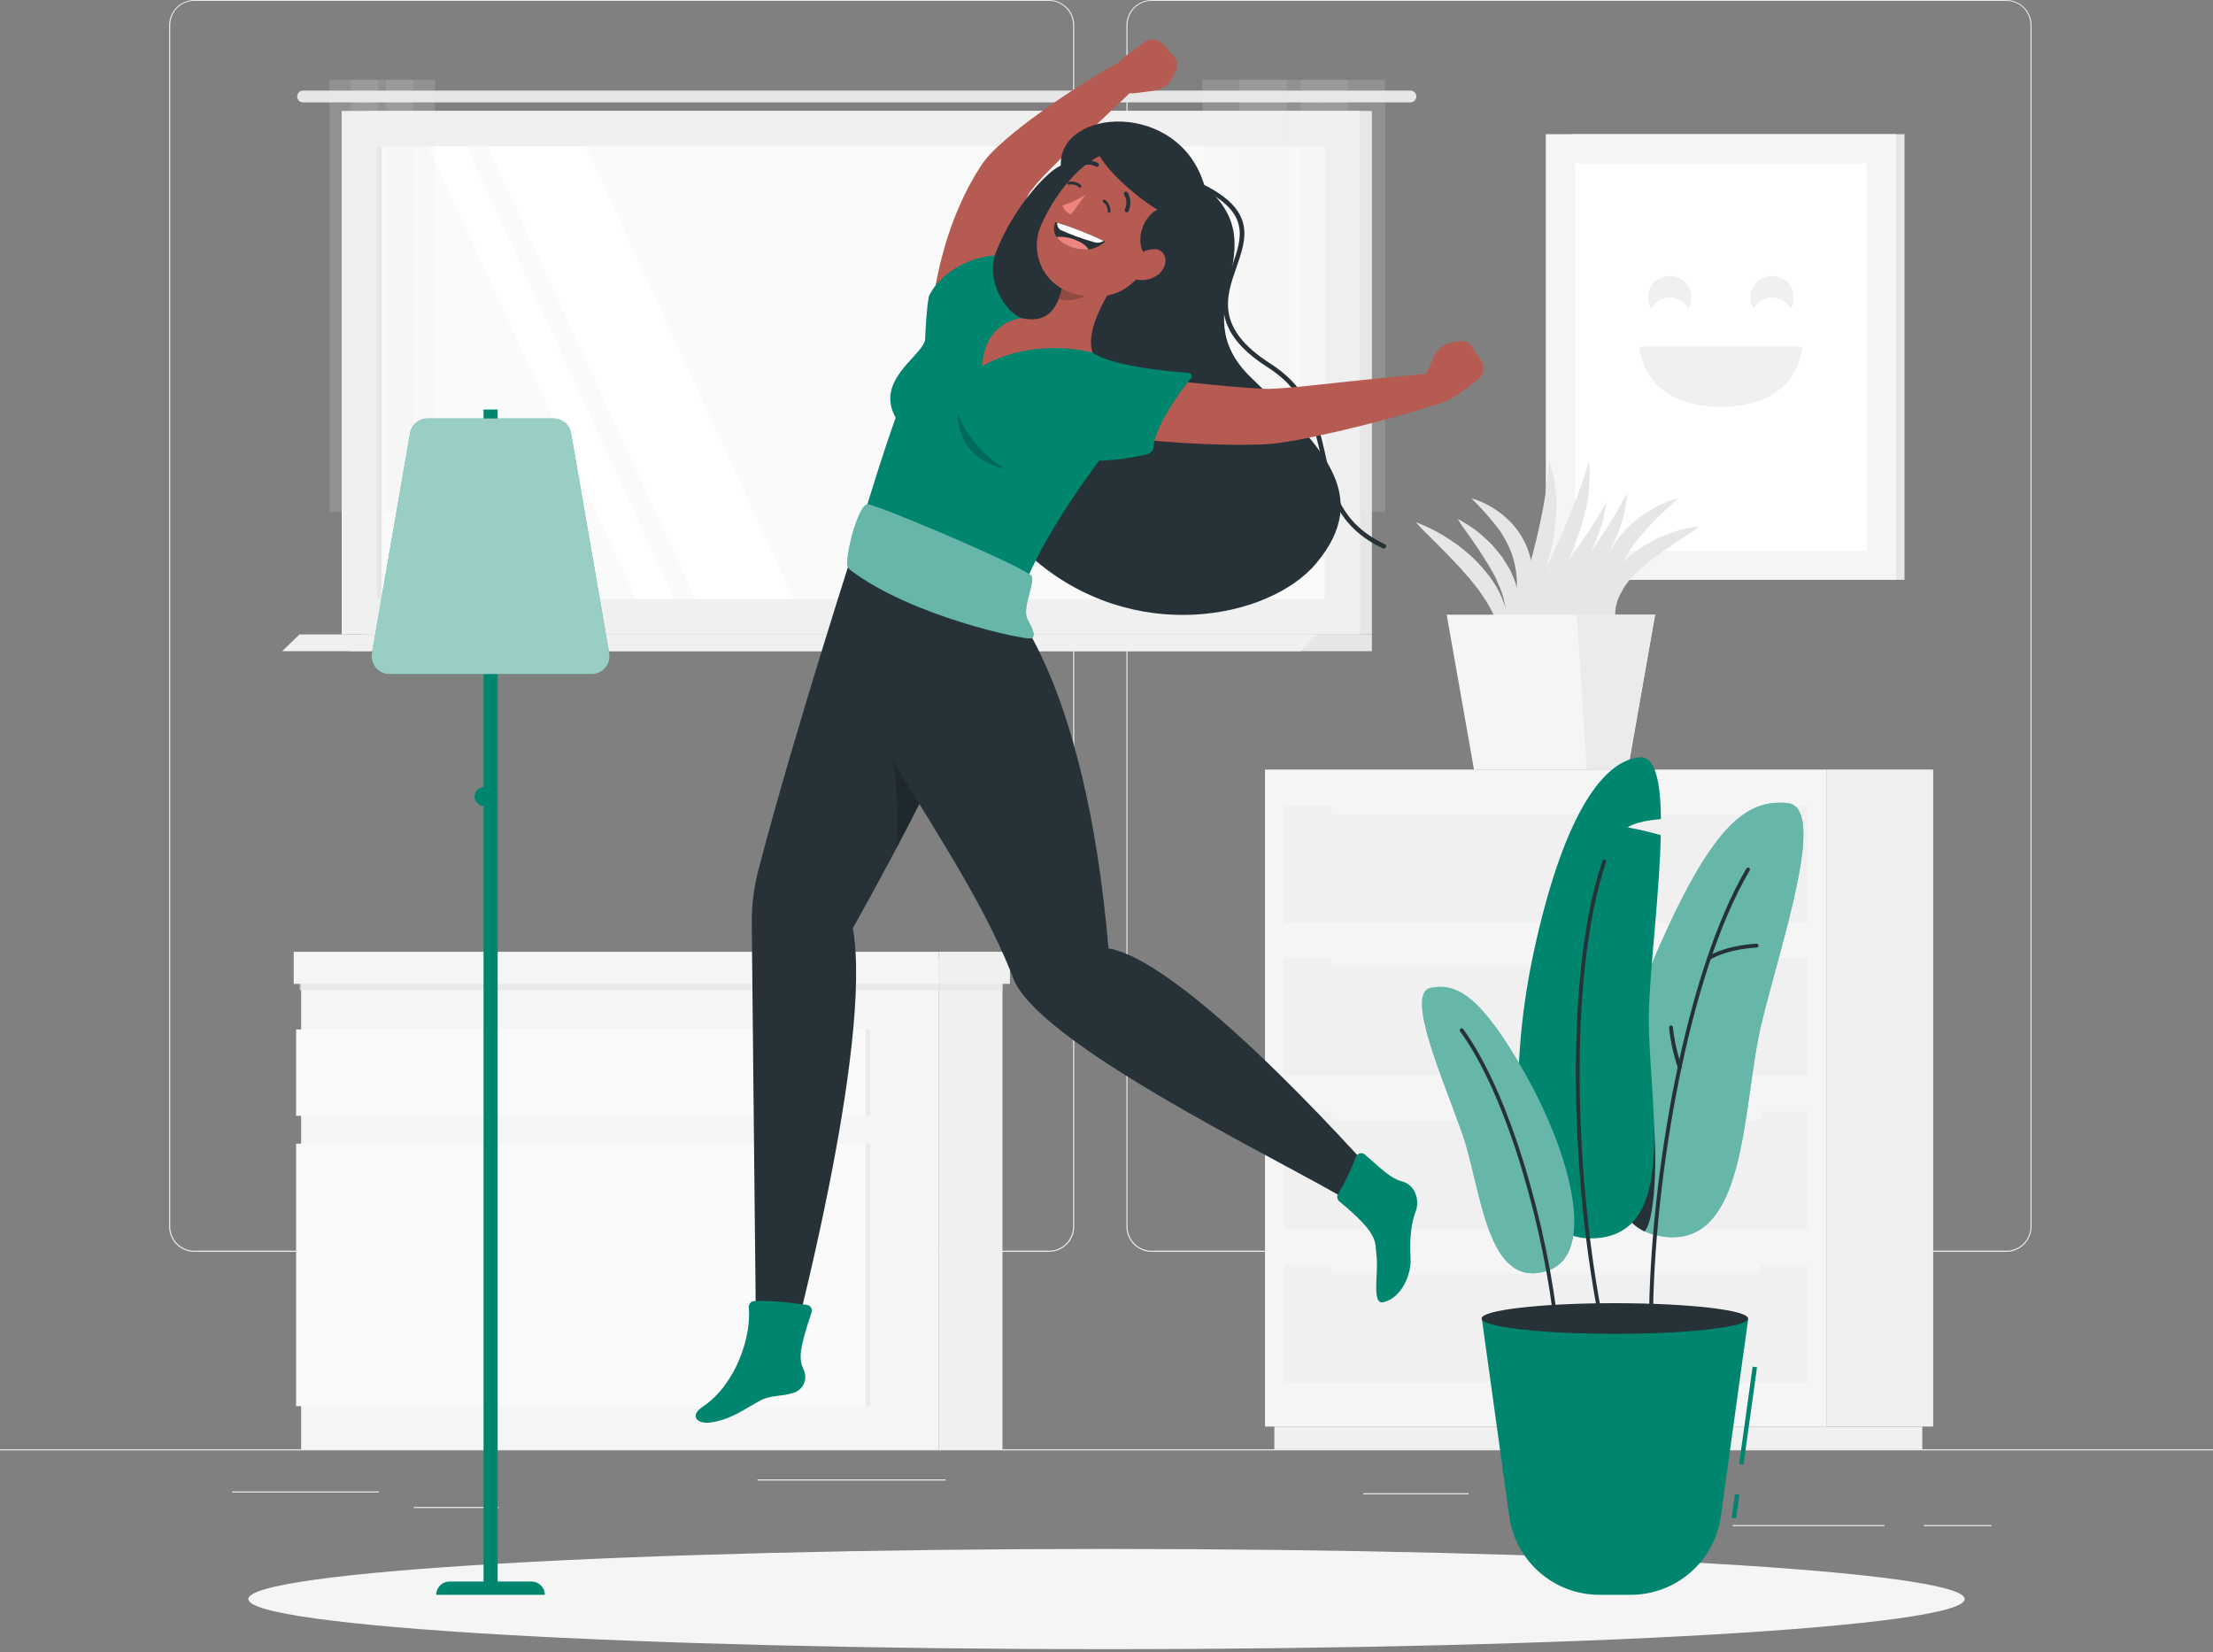 <svg width="280" height="209" viewBox="0 0 280 209" fill="none" xmlns="http://www.w3.org/2000/svg">
<rect x="0" y="0" width="280" height="209" fill="#808080" stroke="none"/>
<path d="M280 183.344H0V183.484H280V183.344Z" fill="#EBEBEB"/>
<path d="M47.925 188.675H29.377V188.815H47.925V188.675Z" fill="#EBEBEB"/>
<path d="M119.655 187.158H95.838V187.298H119.655V187.158Z" fill="#EBEBEB"/>
<path d="M63.09 190.641H52.343V190.781H63.09V190.641Z" fill="#EBEBEB"/>
<path d="M251.944 192.937H243.415V193.077H251.944V192.937Z" fill="#EBEBEB"/>
<path d="M238.426 192.937H219.223V193.077H238.426V192.937Z" fill="#EBEBEB"/>
<path d="M185.825 188.905H172.48V189.045H185.825V188.905Z" fill="#EBEBEB"/>
<path d="M132.72 158.368H24.59C23.742 158.367 22.93 158.029 22.332 157.429C21.734 156.83 21.398 156.017 21.398 155.17V3.17C21.405 2.327 21.744 1.522 22.342 0.929C22.939 0.335 23.747 0.001 24.59 0H132.72C133.568 0 134.381 0.337 134.981 0.937C135.581 1.536 135.917 2.35 135.917 3.198V155.17C135.917 156.018 135.581 156.832 134.981 157.431C134.381 158.031 133.568 158.368 132.72 158.368ZM24.59 0.112C23.779 0.113 23.003 0.436 22.431 1.01C21.859 1.583 21.538 2.36 21.538 3.17V155.17C21.538 155.98 21.859 156.757 22.431 157.33C23.003 157.904 23.779 158.227 24.59 158.228H132.72C133.53 158.227 134.307 157.904 134.88 157.331C135.453 156.758 135.776 155.981 135.777 155.17V3.17C135.776 2.359 135.453 1.582 134.88 1.009C134.307 0.436 133.53 0.113 132.72 0.112H24.59Z" fill="#EBEBEB"/>
<path d="M253.854 158.368H145.718C144.87 158.367 144.058 158.029 143.458 157.43C142.859 156.83 142.522 156.018 142.52 155.17V3.17C142.529 2.327 142.869 1.522 143.468 0.928C144.067 0.335 144.875 0.001 145.718 0H253.854C254.695 0.003 255.501 0.337 256.098 0.931C256.694 1.524 257.033 2.328 257.04 3.17V155.17C257.04 156.017 256.705 156.828 256.107 157.427C255.51 158.027 254.7 158.365 253.854 158.368ZM145.718 0.112C144.907 0.113 144.13 0.436 143.557 1.009C142.984 1.582 142.661 2.359 142.66 3.17V155.17C142.661 155.981 142.984 156.758 143.557 157.331C144.13 157.904 144.907 158.227 145.718 158.228H253.854C254.664 158.227 255.441 157.904 256.014 157.331C256.587 156.758 256.91 155.981 256.911 155.17V3.17C256.91 2.359 256.587 1.582 256.014 1.009C255.441 0.436 254.664 0.113 253.854 0.112H145.718Z" fill="#EBEBEB"/>
<path d="M231.123 180.466H244.597V97.35H231.123V180.466Z" fill="#F0F0F0"/>
<path d="M161.235 183.338H243.219V180.471H161.235V183.338Z" fill="#F0F0F0"/>
<path d="M231.129 97.356H160.054V180.471H231.129V97.356Z" fill="#F5F5F5"/>
<path d="M228.704 140.633H162.479V155.473H228.704V140.633Z" fill="#F0F0F0"/>
<path d="M228.704 160.059H162.479V174.899H228.704V160.059Z" fill="#F0F0F0"/>
<path d="M169.042 141.758H222.141C222.506 141.758 222.802 141.463 222.802 141.098V140.386C222.802 140.021 222.506 139.726 222.141 139.726H169.042C168.677 139.726 168.381 140.021 168.381 140.386V141.098C168.381 141.463 168.677 141.758 169.042 141.758Z" fill="#F5F5F5"/>
<path d="M169.042 161.179H222.141C222.506 161.179 222.802 160.883 222.802 160.518V159.807C222.802 159.442 222.506 159.146 222.141 159.146H169.042C168.677 159.146 168.381 159.442 168.381 159.807V160.518C168.381 160.883 168.677 161.179 169.042 161.179Z" fill="#F5F5F5"/>
<path d="M228.704 101.937H162.479V116.777H228.704V101.937Z" fill="#F0F0F0"/>
<path d="M228.704 121.206H162.479V136.046H228.704V121.206Z" fill="#F0F0F0"/>
<path d="M169.042 103.062H222.141C222.506 103.062 222.802 102.767 222.802 102.402V101.69C222.802 101.325 222.506 101.03 222.141 101.03H169.042C168.677 101.03 168.381 101.325 168.381 101.69V102.402C168.381 102.767 168.677 103.062 169.042 103.062Z" fill="#F5F5F5"/>
<path d="M169.042 122.332H222.141C222.506 122.332 222.802 122.036 222.802 121.671V120.96C222.802 120.595 222.506 120.299 222.141 120.299H169.042C168.677 120.299 168.381 120.595 168.381 120.96V121.671C168.381 122.036 168.677 122.332 169.042 122.332Z" fill="#F5F5F5"/>
<path d="M126.835 121.257H118.771V183.344H126.835V121.257Z" fill="#F0F0F0"/>
<path d="M38.102 183.344H118.771L118.771 121.257H38.102L38.102 183.344Z" fill="#F5F5F5"/>
<path d="M37.464 177.89H109.514V144.682H37.464V177.89Z" fill="#FAFAFA"/>
<path d="M37.464 141.165H109.514V130.234H37.464V141.165Z" fill="#FAFAFA"/>
<g style="mix-blend-mode:multiply" opacity="0.7">
<path d="M110.068 144.687H109.514V177.895H110.068V144.687Z" fill="#E6E6E6"/>
</g>
<g style="mix-blend-mode:multiply" opacity="0.7">
<path d="M110.068 130.228H109.514V141.159H110.068V130.228Z" fill="#E6E6E6"/>
</g>
<g style="mix-blend-mode:multiply" opacity="0.7">
<path d="M126.835 123.878H37.923V125.283H126.835V123.878Z" fill="#E6E6E6"/>
</g>
<path d="M127.781 120.406H118.771V124.466H127.781V120.406Z" fill="#F0F0F0"/>
<path d="M37.162 124.471L118.771 124.471V120.411L37.162 120.411V124.471Z" fill="#F5F5F5"/>
<path d="M46.435 80.259L173.583 80.259V14.034L46.435 14.034L46.435 80.259Z" fill="#E6E6E6"/>
<path d="M38.349 11.458H178.461C178.658 11.461 178.846 11.541 178.984 11.681C179.123 11.822 179.2 12.011 179.2 12.208C179.199 12.406 179.119 12.595 178.978 12.735C178.838 12.874 178.648 12.953 178.45 12.953H38.349C38.151 12.953 37.961 12.874 37.82 12.735C37.68 12.595 37.6 12.406 37.599 12.208C37.599 12.009 37.678 11.818 37.818 11.677C37.959 11.537 38.15 11.458 38.349 11.458Z" fill="#E6E6E6"/>
<path d="M43.232 80.259L172.083 80.259V14.034L43.232 14.034V80.259Z" fill="#F0F0F0"/>
<path d="M46.429 80.259H173.578V82.382H44.223L46.429 80.259Z" fill="#E6E6E6"/>
<path d="M37.895 80.259H166.751L164.545 82.382H35.694L37.895 80.259Z" fill="#F0F0F0"/>
<path d="M167.603 75.785V18.519L47.712 18.519V75.785H167.603Z" fill="#FAFAFA"/>
<path d="M100.414 75.779L74.111 18.514H61.695L87.999 75.779H100.414Z" fill="white"/>
<path d="M85.333 75.779L59.029 18.514H54.185L80.489 75.779H85.333Z" fill="white"/>
<path d="M48.283 75.779V18.514H47.712V75.779H48.283Z" fill="#E6E6E6"/>
<g opacity="0.4">
<path opacity="0.4" d="M167.547 64.764H175.258V10.114H167.547V64.764Z" fill="#F0F0F0"/>
<path opacity="0.4" d="M164.545 64.764H170.554V10.114H164.545V64.764Z" fill="#E6E6E6"/>
<path opacity="0.4" d="M159.841 64.764H167.552V10.114H159.841V64.764Z" fill="#F0F0F0"/>
<path opacity="0.4" d="M156.833 64.764H162.842V10.114H156.833V64.764Z" fill="#E6E6E6"/>
<path opacity="0.4" d="M152.124 64.764H159.835V10.114H152.124V64.764Z" fill="#F0F0F0"/>
</g>
<g opacity="0.4">
<path opacity="0.4" d="M50.58 64.764H55.026L55.026 10.114H50.58L50.58 64.764Z" fill="#F0F0F0"/>
<path opacity="0.4" d="M48.855 64.764H52.315L52.315 10.114H48.855L48.855 64.764Z" fill="#E6E6E6"/>
<path opacity="0.4" d="M46.133 64.764H50.58L50.58 10.114H46.133L46.133 64.764Z" fill="#F0F0F0"/>
<path opacity="0.4" d="M44.408 64.764H47.869L47.869 10.114H44.408L44.408 64.764Z" fill="#E6E6E6"/>
<path opacity="0.4" d="M41.692 64.764H46.139L46.139 10.114H41.692L41.692 64.764Z" fill="#F0F0F0"/>
</g>
<path d="M198.811 73.354H240.968V16.974L198.811 16.974V73.354Z" fill="#E6E6E6"/>
<path d="M195.585 73.354H239.893V16.974L195.585 16.974V73.354Z" fill="#F5F5F5"/>
<path d="M236.18 20.686H199.298V69.647H236.18V20.686Z" fill="white"/>
<path d="M207.43 43.842C207.43 43.842 207.693 51.47 217.739 51.47C227.786 51.47 228.054 43.842 228.054 43.842H207.43Z" fill="#F0F0F0"/>
<path d="M226.973 37.643C226.977 38.127 226.849 38.603 226.604 39.021C226.365 38.603 226.019 38.256 225.603 38.014C225.186 37.773 224.714 37.646 224.232 37.646C223.751 37.646 223.278 37.773 222.861 38.014C222.445 38.256 222.1 38.603 221.861 39.021C221.614 38.604 221.484 38.128 221.485 37.643C221.485 36.915 221.774 36.218 222.289 35.703C222.804 35.188 223.502 34.899 224.229 34.899C224.957 34.899 225.655 35.188 226.17 35.703C226.684 36.218 226.973 36.915 226.973 37.643Z" fill="#F0F0F0"/>
<path d="M213.998 37.643C214.002 38.127 213.874 38.603 213.629 39.021C213.39 38.602 213.044 38.253 212.627 38.011C212.21 37.769 211.737 37.641 211.254 37.641C210.772 37.641 210.298 37.769 209.881 38.011C209.464 38.253 209.119 38.602 208.88 39.021C208.669 38.657 208.544 38.249 208.516 37.829C208.488 37.408 208.557 36.988 208.718 36.599C208.878 36.209 209.126 35.862 209.443 35.584C209.759 35.307 210.135 35.105 210.541 34.996C210.948 34.886 211.374 34.872 211.787 34.954C212.2 35.035 212.588 35.211 212.923 35.467C213.257 35.723 213.528 36.052 213.714 36.43C213.901 36.807 213.998 37.222 213.998 37.643Z" fill="#F0F0F0"/>
<path d="M189.946 82.919C190.067 82.054 190.031 81.174 189.84 80.321C189.669 79.501 189.404 78.705 189.05 77.946C188.888 77.561 188.701 77.187 188.49 76.826C188.295 76.459 188.08 76.101 187.846 75.757C187.606 75.415 187.393 75.051 187.141 74.715L186.362 73.718C186.107 73.378 185.832 73.053 185.539 72.744C185.259 72.419 184.979 72.089 184.694 71.775C184.083 71.165 183.518 70.51 182.89 69.894C182.263 69.278 181.664 68.639 181.026 68.018C180.387 67.396 179.743 66.769 179.144 66.063C179.995 66.394 180.829 66.768 181.642 67.183C182.442 67.622 183.218 68.104 183.966 68.628C184.356 68.882 184.73 69.161 185.086 69.462C185.444 69.754 185.791 70.056 186.138 70.353C186.814 70.991 187.448 71.672 188.037 72.391C189.256 73.855 190.144 75.564 190.641 77.403C190.882 78.335 190.965 79.3 190.887 80.259C190.828 81.216 190.502 82.138 189.946 82.919Z" fill="#E6E6E6"/>
<path d="M204.77 80.265C204.104 79.653 203.604 78.883 203.317 78.026C203.031 77.169 202.966 76.254 203.129 75.365C203.5 73.56 204.443 71.922 205.817 70.694C206.142 70.386 206.495 70.134 206.836 69.86C207.169 69.58 207.525 69.329 207.9 69.11C208.27 68.891 208.639 68.673 209.02 68.466C209.211 68.365 209.39 68.253 209.58 68.163L210.168 67.917C210.56 67.754 210.952 67.598 211.35 67.452L211.943 67.234C212.139 67.166 212.347 67.116 212.554 67.066C213.369 66.853 214.195 66.685 215.029 66.562C214.363 67.122 213.668 67.553 212.985 68.006C212.632 68.214 212.302 68.454 211.971 68.69C211.641 68.925 211.305 69.149 210.969 69.367C210.28 69.782 209.692 70.308 209.043 70.75C208.725 70.973 208.424 71.218 208.141 71.484C207.85 71.736 207.536 71.96 207.267 72.229C206.172 73.202 205.307 74.407 204.736 75.757C204.666 75.923 204.612 76.096 204.574 76.272C204.535 76.446 204.479 76.619 204.439 76.798C204.377 77.168 204.349 77.543 204.355 77.918C204.361 78.718 204.501 79.511 204.77 80.265Z" fill="#E6E6E6"/>
<path d="M204.092 80.265C203.515 79.54 203.073 78.716 202.787 77.834C202.648 77.386 202.538 76.93 202.457 76.468C202.418 76.238 202.384 76.003 202.35 75.768C202.317 75.533 202.35 75.298 202.35 75.057C202.325 73.13 202.814 71.232 203.767 69.558L204.529 68.354C204.82 67.978 205.134 67.626 205.442 67.273L205.906 66.746L206.433 66.287C206.786 65.979 207.144 65.682 207.497 65.391C208.25 64.869 209.031 64.388 209.838 63.952C210.665 63.577 211.512 63.246 212.374 62.961C211.742 63.633 211.081 64.215 210.426 64.798C209.77 65.38 209.194 66.03 208.6 66.634C208.326 66.959 208.04 67.278 207.766 67.586L207.34 68.051L206.976 68.555C206.735 68.891 206.472 69.21 206.237 69.546L205.604 70.594C204.803 72.005 204.26 73.549 204.002 75.152C203.729 76.848 203.759 78.579 204.092 80.265Z" fill="#E6E6E6"/>
<path d="M190.753 81.2C191.279 79.24 191.873 77.347 192.405 75.46C192.937 73.573 193.491 71.702 193.99 69.826C194.488 67.95 194.897 66.058 195.261 64.154C195.625 62.25 195.821 60.318 195.989 58.285C196.655 60.222 196.968 62.263 196.913 64.31C196.84 66.35 196.545 68.377 196.034 70.353C195.514 72.312 194.817 74.221 193.951 76.054C193.097 77.892 192.024 79.621 190.753 81.2Z" fill="#E6E6E6"/>
<path d="M191.414 80.886C192.237 78.949 193.127 77.101 194.001 75.253C194.874 73.405 195.759 71.579 196.605 69.742C197.45 67.906 198.257 66.058 199.013 64.182C199.769 62.306 200.418 60.402 201.051 58.391C201.248 60.496 201.095 62.619 200.598 64.674C200.099 66.721 199.403 68.715 198.52 70.627C197.641 72.524 196.609 74.346 195.434 76.076C194.274 77.822 192.926 79.435 191.414 80.886Z" fill="#E6E6E6"/>
<path d="M188.832 83.3C190.07 81.62 191.346 79.996 192.612 78.389C193.878 76.782 195.149 75.202 196.381 73.601C197.613 71.999 198.817 70.375 199.97 68.718C201.124 67.06 202.21 65.358 203.252 63.526C202.972 65.623 202.347 67.659 201.404 69.552C200.458 71.434 199.333 73.222 198.044 74.889C196.761 76.54 195.347 78.085 193.816 79.509C192.299 80.952 190.628 82.223 188.832 83.3Z" fill="#E6E6E6"/>
<path d="M192.713 80.534C193.922 79.016 195.138 77.582 196.33 76.132C197.523 74.682 198.677 73.242 199.802 71.775C200.928 70.308 201.981 68.802 203.006 67.256C204.03 65.71 204.921 64.092 205.89 62.395C205.747 64.344 205.268 66.254 204.473 68.04C203.674 69.821 202.671 71.503 201.482 73.052C200.302 74.589 198.972 76.005 197.512 77.28C196.065 78.575 194.451 79.669 192.713 80.534Z" fill="#E6E6E6"/>
<path d="M189.616 82.32C190.309 80.931 190.64 79.391 190.579 77.84C190.487 76.374 190.107 74.941 189.459 73.623L189.246 73.108L188.972 72.61L188.412 71.607C187.992 70.969 187.606 70.297 187.169 69.642C186.732 68.986 186.284 68.337 185.819 67.682C185.354 67.026 184.867 66.377 184.436 65.643C185.17 66.038 185.879 66.477 186.558 66.959C187.221 67.464 187.854 68.008 188.451 68.589C188.753 68.883 189.036 69.198 189.297 69.53C189.566 69.854 189.857 70.185 190.092 70.521L190.775 71.613C190.882 71.798 190.994 71.982 191.1 72.173L191.363 72.766C191.546 73.165 191.703 73.575 191.834 73.993C191.946 74.418 192.063 74.844 192.153 75.275C192.242 75.706 192.248 76.166 192.276 76.608C192.304 77.05 192.231 77.51 192.186 77.946C192.082 78.813 191.799 79.648 191.357 80.401C190.915 81.153 190.322 81.807 189.616 82.32Z" fill="#E6E6E6"/>
<path d="M190.792 80.276C191.317 78.706 191.674 77.084 191.856 75.438C192.031 73.903 191.917 72.349 191.52 70.857C191.327 70.123 191.053 69.413 190.702 68.74C190.545 68.387 190.321 68.068 190.142 67.726C189.963 67.385 189.722 67.06 189.476 66.752C188.461 65.435 187.353 64.192 186.161 63.034C187.861 63.537 189.42 64.431 190.713 65.643C191.385 66.265 191.969 66.975 192.449 67.754C192.692 68.149 192.909 68.558 193.099 68.981C193.282 69.411 193.437 69.852 193.564 70.302C194.043 72.095 194.015 73.985 193.485 75.762C192.997 77.476 192.068 79.032 190.792 80.276Z" fill="#E6E6E6"/>
<path d="M193.895 78.775L203.818 69.25L203.42 78.59L193.895 78.775Z" fill="#E6E6E6"/>
<path d="M183.042 77.762H209.412L205.962 97.356H186.497L183.042 77.762Z" fill="#F5F5F5"/>
<path d="M199.517 77.762H209.412L205.962 97.356H200.76L199.517 77.762Z" fill="#EBEBEB"/>
<path d="M140 208.634C199.966 208.634 248.579 205.795 248.579 202.294C248.579 198.793 199.966 195.955 140 195.955C80.034 195.955 31.422 198.793 31.422 202.294C31.422 205.795 80.034 208.634 140 208.634Z" fill="#F5F5F5"/>
<path d="M219.517 189.018L219.099 192.024L219.654 192.101L220.072 189.095L219.517 189.018Z" fill="#00856F"/>
<path d="M221.753 172.892L220.041 185.205L220.595 185.282L222.308 172.969L221.753 172.892Z" fill="#00856F"/>
<path d="M221.2 166.802H187.488L190.96 191.822C191.342 194.577 192.707 197.1 194.804 198.926C196.9 200.752 199.587 201.757 202.367 201.757H206.321C209.102 201.757 211.788 200.752 213.885 198.926C215.982 197.1 217.347 194.577 217.728 191.822L221.2 166.802Z" fill="#00856F"/>
<path d="M204.316 168.739C213.625 168.739 221.172 167.872 221.172 166.802C221.172 165.732 213.625 164.864 204.316 164.864C195.007 164.864 187.46 165.732 187.46 166.802C187.46 167.872 195.007 168.739 204.316 168.739Z" fill="#263238"/>
<path d="M209.658 156.307C199.668 154.196 203.498 134.204 210.129 119.302C216.849 104.227 221.071 101.119 226.122 101.59C231.291 102.077 225.4 119.039 222.869 129.511C220.337 139.983 221.25 158.76 209.658 156.307Z" fill="#00856F"/>
<path opacity="0.4" d="M209.658 156.307C199.668 154.196 203.498 134.204 210.129 119.302C216.849 104.227 221.071 101.119 226.122 101.59C231.291 102.077 225.4 119.039 222.869 129.511C220.337 139.983 221.25 158.76 209.658 156.307Z" fill="white"/>
<path d="M208.88 167.35C208.816 167.35 208.755 167.325 208.71 167.28C208.665 167.235 208.639 167.173 208.639 167.11C208.746 149.318 213.119 123.211 220.959 109.883C220.992 109.827 221.046 109.786 221.109 109.769C221.172 109.752 221.239 109.761 221.295 109.794C221.349 109.827 221.388 109.88 221.404 109.942C221.419 110.003 221.41 110.069 221.379 110.124C213.567 123.385 209.238 149.38 209.138 167.11C209.137 167.142 209.13 167.175 209.116 167.205C209.103 167.235 209.083 167.262 209.059 167.284C209.035 167.307 209.007 167.324 208.976 167.335C208.946 167.347 208.913 167.352 208.88 167.35Z" fill="#263238"/>
<path d="M208.729 138.32C206.892 139.608 204.971 139.804 203.801 141.053C203.005 148.075 204.03 153.832 208.068 155.786C209.58 154.263 209.882 144.144 208.729 138.32Z" fill="#263238"/>
<path d="M208.634 127.736C208.292 138.51 213.041 156.694 201.191 156.666C190.977 156.666 190.613 136.304 194.074 120.35C197.579 104.222 202.345 96.382 207.385 95.81C209.44 95.581 210.106 98.879 210.146 103.617C206.819 103.891 205.946 104.675 205.946 104.675C207.357 104.926 208.754 105.255 210.129 105.661C210 112.666 208.818 121.839 208.634 127.736Z" fill="#00856F"/>
<path d="M195.714 160.787C202.311 158.71 198.447 145.482 192.987 135.867C187.471 126.14 184.43 124.314 181.054 124.964C177.677 125.614 182.678 136.679 185.063 143.578C187.449 150.478 188.054 163.195 195.714 160.787Z" fill="#00856F"/>
<path opacity="0.4" d="M195.714 160.787C202.311 158.71 198.447 145.482 192.987 135.867C187.471 126.14 184.43 124.314 181.054 124.964C177.677 125.614 182.678 136.679 185.063 143.578C187.449 150.478 188.054 163.195 195.714 160.787Z" fill="white"/>
<path d="M196.929 168.263C196.87 168.262 196.812 168.24 196.768 168.199C196.724 168.159 196.695 168.104 196.689 168.045C195.468 156.106 190.865 138.88 184.744 130.48C184.725 130.454 184.711 130.425 184.703 130.393C184.695 130.362 184.694 130.329 184.699 130.297C184.705 130.265 184.716 130.235 184.734 130.208C184.751 130.18 184.773 130.157 184.8 130.138C184.825 130.119 184.854 130.105 184.885 130.098C184.916 130.09 184.948 130.089 184.98 130.094C185.011 130.1 185.041 130.111 185.068 130.128C185.095 130.146 185.118 130.168 185.136 130.194C191.296 138.684 195.944 156.016 197.17 168.017C197.175 168.048 197.173 168.08 197.165 168.111C197.156 168.142 197.142 168.17 197.122 168.195C197.102 168.22 197.077 168.24 197.049 168.255C197.02 168.269 196.989 168.278 196.957 168.28L196.929 168.263Z" fill="#263238"/>
<path d="M202.653 167.642C202.596 167.643 202.54 167.623 202.496 167.588C202.452 167.552 202.422 167.501 202.412 167.446C198.873 150.013 197.786 123.57 202.748 108.909C202.769 108.848 202.814 108.799 202.871 108.771C202.929 108.743 202.995 108.738 203.056 108.758C203.086 108.768 203.114 108.784 203.138 108.805C203.162 108.826 203.182 108.851 203.196 108.88C203.21 108.909 203.218 108.94 203.22 108.972C203.222 109.004 203.217 109.035 203.207 109.066C198.273 123.626 199.36 149.974 202.888 167.35C202.894 167.382 202.894 167.414 202.888 167.445C202.882 167.477 202.87 167.506 202.852 167.533C202.835 167.56 202.812 167.582 202.785 167.6C202.759 167.618 202.729 167.63 202.697 167.636L202.653 167.642Z" fill="#263238"/>
<path d="M216.261 121.436C216.219 121.435 216.177 121.424 216.14 121.403C216.103 121.383 216.071 121.354 216.048 121.318C216.016 121.262 216.008 121.196 216.023 121.134C216.039 121.071 216.078 121.017 216.132 120.982C218.596 119.515 222.146 119.392 222.292 119.386C222.35 119.395 222.403 119.425 222.442 119.469C222.48 119.514 222.501 119.571 222.501 119.63C222.501 119.689 222.48 119.746 222.442 119.791C222.403 119.835 222.35 119.865 222.292 119.874C222.258 119.874 218.719 119.997 216.367 121.402C216.335 121.421 216.298 121.433 216.261 121.436Z" fill="#263238"/>
<path d="M212.531 135.262C212.48 135.262 212.431 135.245 212.39 135.215C212.348 135.185 212.318 135.143 212.301 135.094C211.729 133.44 211.353 131.724 211.181 129.982C211.18 129.95 211.185 129.918 211.195 129.889C211.206 129.859 211.223 129.831 211.244 129.808C211.265 129.785 211.291 129.766 211.32 129.752C211.348 129.739 211.379 129.731 211.411 129.73C211.443 129.727 211.475 129.732 211.505 129.742C211.535 129.752 211.563 129.769 211.586 129.79C211.61 129.812 211.629 129.838 211.642 129.867C211.655 129.896 211.662 129.927 211.663 129.959C211.847 131.656 212.223 133.326 212.783 134.938C212.803 134.999 212.798 135.065 212.77 135.122C212.742 135.18 212.692 135.224 212.632 135.246L212.531 135.262Z" fill="#263238"/>
<path d="M62.966 51.811H61.18V200.917H62.966V51.811Z" fill="#00856F"/>
<path d="M61.236 101.959C60.92 101.958 60.617 101.832 60.394 101.608C60.171 101.385 60.044 101.082 60.043 100.766C60.043 100.45 60.169 100.147 60.392 99.923C60.616 99.699 60.919 99.574 61.236 99.574C61.393 99.573 61.549 99.603 61.694 99.663C61.839 99.722 61.971 99.81 62.083 99.921C62.194 100.032 62.282 100.164 62.343 100.309C62.403 100.454 62.434 100.609 62.434 100.766C62.433 101.083 62.306 101.387 62.081 101.61C61.857 101.834 61.553 101.959 61.236 101.959Z" fill="#00856F"/>
<path d="M68.941 201.757H55.193C55.193 201.311 55.37 200.884 55.685 200.569C56.001 200.254 56.428 200.077 56.873 200.077H67.256C67.701 200.077 68.129 200.254 68.444 200.569C68.759 200.884 68.936 201.311 68.936 201.757H68.941Z" fill="#00856F"/>
<path d="M74.9 85.271H49.241C48.919 85.267 48.601 85.194 48.31 85.056C48.019 84.918 47.76 84.719 47.553 84.473C47.346 84.226 47.194 83.938 47.108 83.627C47.023 83.316 47.005 82.991 47.057 82.673L51.884 54.785C51.977 54.27 52.246 53.805 52.646 53.468C53.046 53.132 53.551 52.946 54.074 52.942H70.067C70.589 52.947 71.092 53.134 71.491 53.47C71.89 53.806 72.159 54.271 72.251 54.785L77.084 82.673C77.135 82.991 77.118 83.316 77.032 83.627C76.947 83.938 76.795 84.226 76.588 84.473C76.38 84.719 76.122 84.918 75.831 85.056C75.54 85.194 75.222 85.267 74.9 85.271Z" fill="#00856F"/>
<path opacity="0.6" d="M74.9 85.271H49.241C48.919 85.267 48.601 85.194 48.31 85.056C48.019 84.918 47.76 84.719 47.553 84.473C47.346 84.226 47.194 83.938 47.108 83.627C47.023 83.316 47.005 82.991 47.057 82.673L51.884 54.785C51.977 54.27 52.246 53.805 52.646 53.468C53.046 53.132 53.551 52.946 54.074 52.942H70.067C70.589 52.947 71.092 53.134 71.491 53.47C71.89 53.806 72.159 54.271 72.251 54.785L77.084 82.673C77.135 82.991 77.118 83.316 77.032 83.627C76.947 83.938 76.795 84.226 76.588 84.473C76.38 84.719 76.122 84.918 75.831 85.056C75.54 85.194 75.222 85.267 74.9 85.271Z" fill="white"/>
<path d="M143.988 5.947L144.788 5.331C145.133 5.068 145.564 4.945 145.996 4.985C146.428 5.025 146.828 5.227 147.118 5.55L148.501 7.084C148.733 7.344 148.882 7.668 148.927 8.014C148.972 8.36 148.911 8.711 148.753 9.022L148.4 9.761C148.159 10.229 147.808 10.631 147.377 10.932C146.946 11.234 146.447 11.426 145.925 11.491L143.685 11.777C143.101 11.851 142.508 11.793 141.95 11.607C141.391 11.421 140.882 11.111 140.46 10.702L139.933 10.198C140.947 7.773 143.988 5.947 143.988 5.947Z" fill="#B55B52"/>
<path d="M117.679 42.095L117.718 41.328L117.763 40.628C117.802 40.169 117.852 39.71 117.903 39.256C118.004 38.349 118.144 37.453 118.295 36.551C118.606 34.755 119.018 32.977 119.527 31.226C120.036 29.449 120.665 27.709 121.408 26.018C122.155 24.282 123.049 22.612 124.08 21.028C124.42 20.509 124.804 20.02 125.228 19.566C125.586 19.169 125.939 18.833 126.292 18.502C126.986 17.858 127.68 17.27 128.369 16.705C129.752 15.585 131.169 14.549 132.58 13.541C135.405 11.55 138.328 9.703 141.339 8.008C141.75 7.777 142.232 7.704 142.694 7.803C143.155 7.901 143.565 8.164 143.847 8.543C144.129 8.921 144.263 9.39 144.225 9.86C144.187 10.33 143.979 10.771 143.64 11.099C141.216 13.451 138.718 15.753 136.304 18.054C135.095 19.174 133.908 20.367 132.771 21.515C132.211 22.075 131.651 22.669 131.169 23.234C130.934 23.514 130.699 23.794 130.508 24.046C130.364 24.221 130.237 24.408 130.128 24.606C128.741 27.337 127.688 30.225 126.992 33.208C126.622 34.726 126.308 36.271 126.056 37.828C125.928 38.606 125.821 39.385 125.72 40.163L125.586 41.328L125.524 41.888L125.48 42.398V42.594C125.382 43.605 124.893 44.538 124.117 45.194C123.341 45.85 122.339 46.176 121.325 46.103C120.312 46.03 119.367 45.563 118.693 44.803C118.019 44.042 117.669 43.048 117.718 42.034L117.679 42.095Z" fill="#B55B52"/>
<path d="M152.404 23.52C161.969 31.59 149.352 39.088 158.251 47.729C167.149 56.37 173.813 62.597 166.516 71.288C160.642 78.282 143.31 81.822 130.491 70.459C117.673 59.097 137.592 50.982 128.391 44.195C119.191 37.408 130.855 22.305 134.215 20.95C133.958 13.602 149.251 12.606 152.404 23.52Z" fill="#263238"/>
<path d="M175.09 69.378C175.049 69.386 175.007 69.386 174.967 69.378C169.098 66.578 168.118 62.171 167.171 57.898C166.27 53.838 165.346 49.638 160.367 46.452C153.037 41.759 154.543 37.458 155.887 33.662C157.147 30.061 158.239 26.942 152.012 23.856C151.945 23.822 151.894 23.763 151.87 23.692C151.845 23.621 151.85 23.543 151.883 23.475C151.919 23.409 151.979 23.358 152.051 23.334C152.123 23.31 152.201 23.314 152.27 23.346C158.945 26.667 157.724 30.156 156.431 33.852C155.137 37.548 153.743 41.518 160.692 45.97C165.867 49.286 166.824 53.598 167.748 57.775C168.706 62.104 169.613 66.175 175.23 68.858C175.298 68.89 175.351 68.949 175.376 69.02C175.401 69.092 175.397 69.17 175.364 69.238C175.337 69.286 175.297 69.325 175.248 69.35C175.199 69.374 175.144 69.384 175.09 69.378Z" fill="#263238"/>
<path d="M108.461 68.09C108.461 68.09 100.503 92.602 95.934 110.152C95.373 112.309 95.099 114.531 95.116 116.76C95.29 134.814 95.676 170.755 95.676 170.755L99.971 171.343C99.971 171.343 110.522 132.143 107.906 117.426C122.802 90.888 127.26 77.213 127.26 77.213L108.461 68.09Z" fill="#263238"/>
<path opacity="0.2" d="M115.478 88.648L119.599 95.082C117.908 98.618 115.866 102.663 113.473 107.218C113.781 101.877 113.29 96.52 112.017 91.325L115.478 88.648Z" fill="black"/>
<path d="M111.16 82.88C109.223 86.526 110.085 90.664 111.995 94.321C115.646 101.304 124.074 112.941 128.196 123.749C131.696 132.933 168.23 149.666 172.296 153.037L175.28 150.08C175.28 150.08 150.64 121.761 140.252 119.974C137.234 84.622 126.768 75.225 126.768 75.225C119.437 73.886 114.414 76.765 111.16 82.88Z" fill="#263238"/>
<path d="M177.336 149.436C176.031 149.111 174.888 147.991 172.716 146.076C172.63 145.997 172.526 145.94 172.413 145.91C172.3 145.881 172.181 145.879 172.068 145.906C171.954 145.932 171.848 145.986 171.76 146.062C171.672 146.139 171.604 146.236 171.562 146.345C170.965 147.969 170.215 149.533 169.322 151.015C169.219 151.164 169.175 151.346 169.2 151.526C169.225 151.705 169.317 151.869 169.456 151.984C174.592 156.206 173.936 157.08 174.16 158.866C174.457 161.062 173.477 165.127 175.056 164.735C177.296 164.175 178.624 161.33 178.467 159.04C178.332 157.086 178.517 154.739 179.111 153.278C179.626 152.04 179.2 149.906 177.336 149.436Z" fill="#00856F"/>
<path d="M101.64 173.191C101.08 171.875 101.08 170.806 102.682 166.034C102.717 165.935 102.73 165.83 102.72 165.725C102.709 165.62 102.676 165.519 102.623 165.428C102.57 165.338 102.497 165.26 102.411 165.2C102.324 165.14 102.226 165.1 102.122 165.082C100.537 164.858 97.166 164.433 95.402 164.601C95.306 164.609 95.212 164.635 95.127 164.68C95.041 164.724 94.966 164.785 94.904 164.859C94.842 164.933 94.796 165.019 94.768 165.111C94.74 165.203 94.731 165.3 94.741 165.396C95.094 168.986 93.168 175.112 88.917 177.962C87.103 179.178 88.329 180.202 89.919 179.956C92.518 179.592 94.254 178.209 96.242 177.156C97.507 176.478 98.879 176.697 100.358 176.215C100.661 176.13 100.942 175.977 101.178 175.768C101.415 175.56 101.601 175.301 101.725 175.011C101.848 174.721 101.904 174.406 101.889 174.091C101.875 173.777 101.79 173.469 101.64 173.191Z" fill="#00856F"/>
<path d="M116.911 43.378C116.055 45.366 110.791 48.378 113.322 52.83C111.86 56.986 110.522 61.13 108.461 68.09L128.274 77.706C130.167 71.725 133.426 65.453 142.145 54.186C142.621 53.568 142.962 52.857 143.146 52.099C143.329 51.341 143.352 50.553 143.211 49.786C143.071 49.019 142.771 48.289 142.33 47.646C141.89 47.002 141.319 46.458 140.655 46.049C139.905 45.584 139.099 45.108 138.259 44.654C135.369 42.986 132.364 41.529 129.265 40.292C128.251 39.906 127.187 39.542 126.163 39.211C124.378 38.636 122.444 38.744 120.735 39.514C119.026 40.283 117.663 41.66 116.911 43.378Z" fill="#00856F"/>
<path d="M129.265 40.27C126.924 39.273 124.93 35.442 125.871 32.312C122.646 32.519 118.843 34.552 117.516 37.509C116.99 40.533 116.956 46.547 116.956 46.547L129.265 40.27Z" fill="#00856F"/>
<path d="M186.201 48.574L187.013 47.975C187.36 47.715 187.597 47.334 187.676 46.908C187.754 46.481 187.67 46.04 187.438 45.674L186.318 43.926C186.132 43.631 185.861 43.398 185.54 43.26C185.219 43.122 184.863 43.085 184.521 43.154L183.709 43.31C183.192 43.414 182.709 43.642 182.301 43.975C181.893 44.308 181.573 44.735 181.368 45.22L180.483 47.286C180.252 47.827 180.146 48.413 180.172 49C180.198 49.588 180.356 50.162 180.634 50.68L180.981 51.324C183.613 50.999 186.201 48.574 186.201 48.574Z" fill="#B55B52"/>
<path d="M140 47.258L150.483 48.378C152.225 48.552 153.967 48.742 155.691 48.894L158.262 49.095C159.096 49.157 160.015 49.207 160.586 49.202C162.137 49.134 163.946 48.978 165.654 48.793L170.918 48.233C174.446 47.858 178.002 47.482 181.558 47.214C182.032 47.177 182.503 47.315 182.882 47.603C183.261 47.89 183.522 48.306 183.614 48.773C183.707 49.24 183.625 49.724 183.384 50.134C183.143 50.545 182.761 50.852 182.308 50.999C178.87 52.119 175.415 53.071 171.92 53.939C170.173 54.376 168.415 54.779 166.634 55.16C164.853 55.541 163.095 55.894 161.095 56.129C159.88 56.241 159.018 56.246 158.071 56.263C157.125 56.28 156.212 56.263 155.271 56.263C153.44 56.224 151.62 56.157 149.811 56.039C146.183 55.815 142.615 55.479 139.009 54.975C138.072 54.752 137.25 54.193 136.699 53.402C136.149 52.612 135.908 51.647 136.024 50.691C136.14 49.735 136.603 48.855 137.326 48.218C138.049 47.582 138.981 47.235 139.944 47.242L140 47.258Z" fill="#B55B52"/>
<path d="M130.396 72.716C131.247 73.276 129.22 76.849 129.993 78.316C130.766 79.783 131.113 80.556 130.407 80.758C129.702 80.959 115.422 78.042 107.599 72.122C107.455 72.008 107.342 71.861 107.269 71.693C107.195 71.525 107.165 71.342 107.179 71.159C107.414 68.057 108.859 63.851 109.755 63.79C110.651 63.728 127.243 70.678 130.396 72.716Z" fill="#00856F"/>
<path opacity="0.4" d="M130.396 72.716C131.247 73.276 129.22 76.849 129.993 78.316C130.766 79.783 131.113 80.556 130.407 80.758C129.702 80.959 115.422 78.042 107.599 72.122C107.455 72.008 107.342 71.861 107.269 71.693C107.195 71.525 107.165 71.342 107.179 71.159C107.414 68.057 108.859 63.851 109.755 63.79C110.651 63.728 127.243 70.678 130.396 72.716Z" fill="white"/>
<path d="M142.285 34.07C140.314 36.686 137.172 41.714 138.259 44.632C138.259 44.632 131.18 42.482 124.259 46.312C124.623 40.566 129.243 40.247 129.243 40.247C132.844 41.037 133.924 38.606 134.451 36.081L142.285 34.07Z" fill="#B55B52"/>
<path opacity="0.2" d="M139.099 34.899L134.479 36.103C134.364 36.694 134.198 37.273 133.98 37.834C135.302 38.254 137.648 37.722 138.41 36.495C138.735 36.01 138.968 35.469 139.099 34.899Z" fill="black"/>
<path d="M147.555 30.834C144.139 34.994 142.84 37.318 139.009 37.498C132.457 37.8 130.049 32.458 131.679 28.599C133.628 24.041 138.399 17.786 143.814 19.079C149.229 20.373 150.965 26.673 147.555 30.834Z" fill="#B55B52"/>
<path d="M138.376 17.718C138.673 20.95 144.57 25.458 146.446 26.522C143.96 27.709 142.851 33.012 147.359 33.46C151.867 33.908 155.86 15.618 138.376 17.718Z" fill="#263238"/>
<path d="M133.549 28.112C133.549 28.112 135.319 28.51 139.832 30.565C138.712 31.528 137.239 32.066 134.932 30.996C132.625 29.926 133.549 28.112 133.549 28.112Z" fill="#263238"/>
<path d="M136.472 30.537C135.611 30.09 134.64 29.896 133.672 29.977C133.987 30.431 134.427 30.785 134.938 30.996C135.798 31.449 136.77 31.643 137.738 31.556C137.426 31.099 136.986 30.744 136.472 30.537Z" fill="#ED847E"/>
<path d="M133.768 28.168C133.744 28.345 133.77 28.526 133.844 28.689C133.917 28.852 134.034 28.992 134.182 29.092C135.524 29.698 136.909 30.203 138.326 30.604C138.539 30.686 138.769 30.718 138.997 30.695C139.224 30.673 139.443 30.598 139.636 30.475C137.737 29.57 135.776 28.799 133.768 28.168Z" fill="white"/>
<path d="M137.329 24.64C136.43 25.218 135.456 25.67 134.434 25.984C134.585 26.762 135.52 27.138 135.52 27.138L137.329 24.64Z" fill="#ED847E"/>
<path d="M146.194 34.966C145.775 35.211 145.309 35.363 144.826 35.415C144.343 35.466 143.855 35.414 143.394 35.263C142.229 34.838 142.515 33.426 143.568 32.547C144.514 31.752 146.256 31.024 147.073 31.937C147.891 32.85 147.331 34.339 146.194 34.966Z" fill="#B55B52"/>
<path d="M142.318 26.712C142.305 26.68 142.297 26.646 142.297 26.611C142.297 26.576 142.305 26.542 142.318 26.51C142.458 26.215 142.523 25.891 142.51 25.566C142.496 25.24 142.403 24.922 142.24 24.64C142.204 24.583 142.191 24.515 142.205 24.449C142.218 24.383 142.257 24.325 142.313 24.287C142.34 24.267 142.371 24.253 142.404 24.246C142.437 24.239 142.471 24.238 142.504 24.244C142.537 24.251 142.568 24.264 142.596 24.283C142.624 24.302 142.648 24.326 142.666 24.354C142.874 24.705 142.995 25.101 143.018 25.508C143.041 25.916 142.967 26.323 142.8 26.695C142.773 26.757 142.723 26.806 142.66 26.831C142.597 26.857 142.526 26.856 142.464 26.83C142.433 26.821 142.404 26.807 142.379 26.786C142.354 26.766 142.333 26.741 142.318 26.712Z" fill="#263238"/>
<path d="M140.213 26.88C140.178 26.846 140.158 26.8 140.157 26.751C140.164 26.526 140.116 26.302 140.019 26.098C139.921 25.895 139.777 25.717 139.597 25.581C139.559 25.554 139.533 25.513 139.524 25.467C139.516 25.421 139.526 25.373 139.552 25.334C139.565 25.314 139.581 25.297 139.6 25.284C139.62 25.27 139.642 25.261 139.665 25.256C139.688 25.252 139.711 25.252 139.734 25.256C139.757 25.261 139.779 25.27 139.799 25.284C140.024 25.455 140.205 25.677 140.327 25.932C140.449 26.188 140.508 26.468 140.499 26.751C140.497 26.799 140.477 26.845 140.443 26.878C140.408 26.912 140.362 26.93 140.314 26.93C140.275 26.925 140.24 26.907 140.213 26.88Z" fill="#263238"/>
<path d="M136.668 23.738C136.644 23.741 136.62 23.738 136.597 23.73C136.574 23.722 136.552 23.71 136.534 23.694C136.368 23.544 136.168 23.436 135.952 23.378C135.737 23.319 135.51 23.312 135.291 23.358C135.269 23.364 135.246 23.367 135.223 23.365C135.2 23.362 135.177 23.356 135.157 23.345C135.137 23.334 135.119 23.319 135.104 23.301C135.09 23.283 135.079 23.262 135.072 23.24C135.058 23.195 135.063 23.146 135.085 23.104C135.107 23.062 135.145 23.03 135.19 23.016C135.466 22.952 135.753 22.956 136.027 23.027C136.301 23.098 136.554 23.235 136.764 23.425C136.797 23.458 136.815 23.504 136.815 23.551C136.815 23.598 136.797 23.643 136.764 23.677C136.738 23.706 136.705 23.727 136.668 23.738Z" fill="#263238"/>
<path d="M136.59 21.039C136.559 21.028 136.531 21.011 136.507 20.989C136.483 20.967 136.463 20.94 136.45 20.91C136.423 20.848 136.422 20.777 136.446 20.714C136.47 20.65 136.517 20.598 136.579 20.569C136.945 20.39 137.349 20.303 137.757 20.313C138.164 20.324 138.563 20.433 138.92 20.63C138.977 20.666 139.019 20.723 139.034 20.79C139.05 20.856 139.039 20.925 139.004 20.983C138.967 21.041 138.909 21.083 138.842 21.098C138.775 21.114 138.704 21.103 138.645 21.067C138.361 20.914 138.045 20.832 137.722 20.827C137.399 20.822 137.08 20.895 136.792 21.039C136.76 21.053 136.726 21.06 136.691 21.06C136.656 21.06 136.622 21.053 136.59 21.039Z" fill="#263238"/>
<path opacity="0.2" d="M121.207 52.405C122.373 55.299 124.469 57.722 127.165 59.293C122.349 58.363 121.05 54.55 121.207 52.405Z" fill="black"/>
<path d="M138.259 44.632C140.857 46.362 147.997 47.006 150.372 47.174C150.451 47.176 150.528 47.2 150.594 47.242C150.661 47.285 150.715 47.345 150.749 47.416C150.784 47.488 150.799 47.567 150.791 47.646C150.784 47.724 150.755 47.8 150.708 47.863C149.632 48.983 146.121 53.945 145.981 56.431C145.967 56.681 145.872 56.919 145.71 57.11C145.548 57.301 145.329 57.434 145.085 57.49C138.186 58.996 135.039 58.178 133.745 56.398C132.39 54.533 138.259 44.632 138.259 44.632Z" fill="#00856F"/>
</svg>
